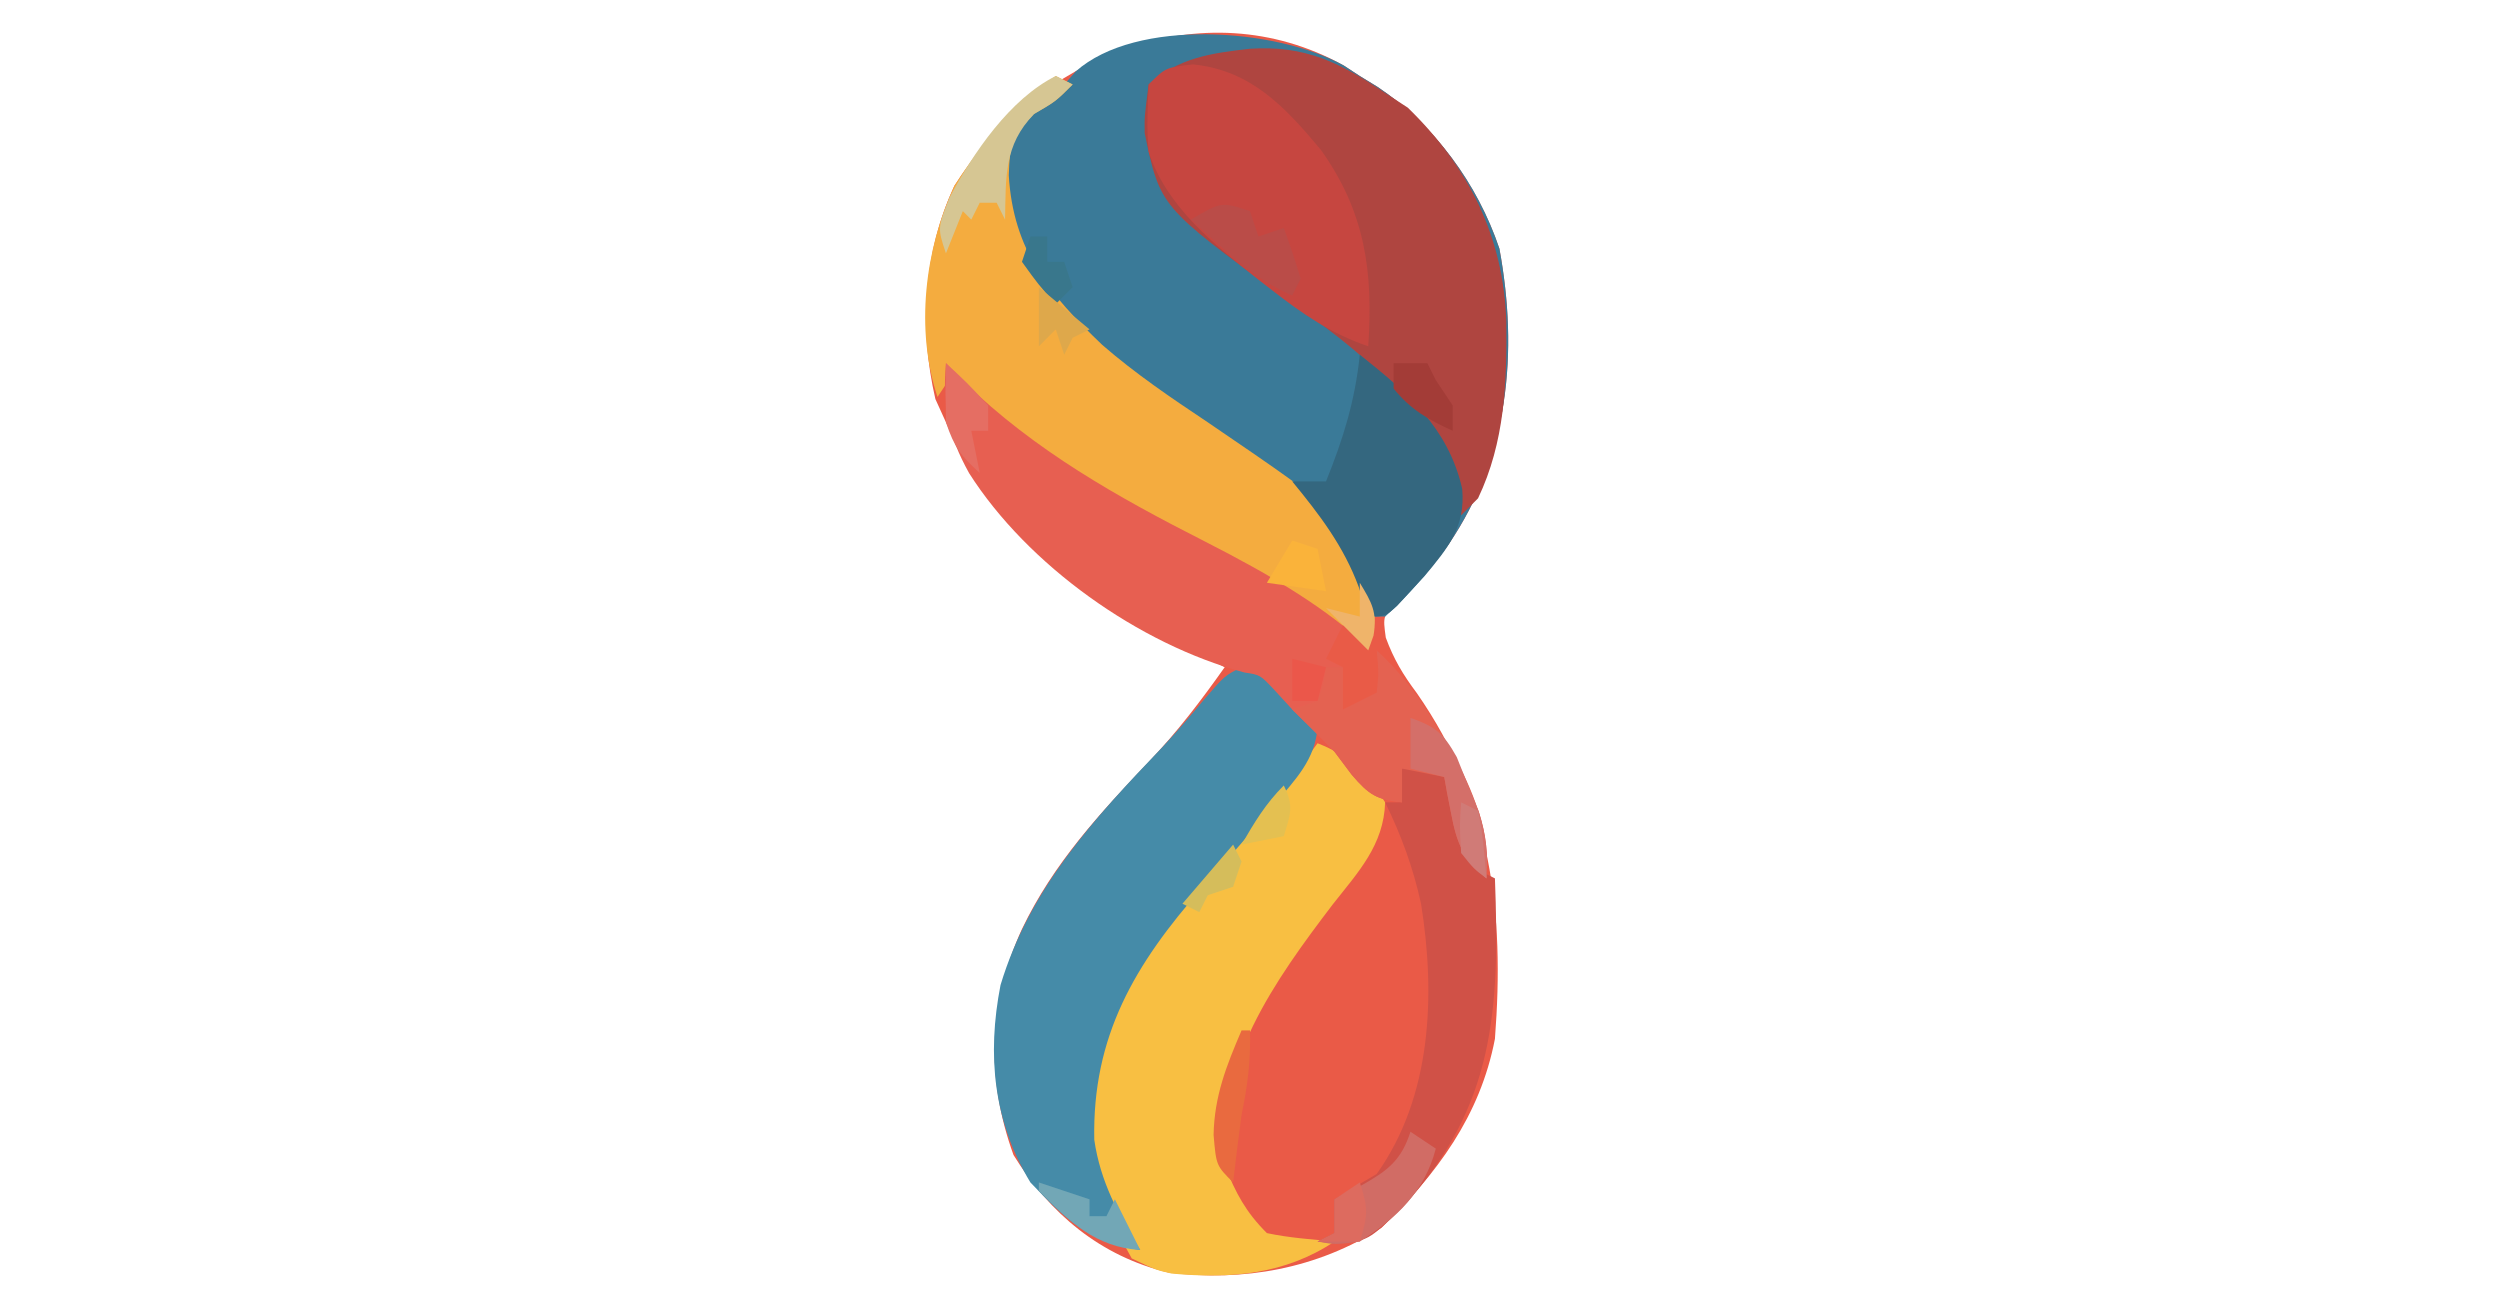 <?xml version="1.0" encoding="UTF-8"?>
<svg version="1.1" xmlns="http://www.w3.org/2000/svg" width="296" height="155">
<path d="M0 0 C0.632 0.414 1.263 0.828 1.914 1.254 C2.608 1.678 3.301 2.102 4.016 2.539 C10.753 7.068 15.84 13.975 18.445 21.699 C20.704 34.011 19.536 46.191 12.477 56.629 C10.649 59.139 8.982 61.195 6.629 63.23 C4.631 65.13 4.631 65.13 4.992 67.75 C5.94 70.324 7.026 72.125 8.664 74.316 C17.489 87.012 19.074 100.218 17.914 115.254 C16.157 124.401 11.044 131.23 4.477 137.629 C-3.167 142.476 -11.799 144.034 -20.762 142.922 C-28.782 140.989 -34.796 135.975 -39.086 129.004 C-42.35 120.027 -42.063 110.954 -38.086 102.254 C-34.332 94.418 -28.864 88.549 -22.945 82.328 C-19.662 78.855 -16.842 75.158 -14.086 71.254 C-15.571 70.492 -15.571 70.492 -17.086 69.715 C-30.235 62.893 -41.016 56.348 -47.086 42.254 C-47.498 41.346 -47.911 40.439 -48.336 39.504 C-50.28 31.078 -49.76 22.13 -46.086 14.254 C-36.509 -0.762 -16.81 -9.313 0 0 Z " fill="#EA5A47" transform="translate(159.086,7.746)"/>
<path d="M0 0 C0.632 0.414 1.263 0.828 1.914 1.254 C2.608 1.678 3.301 2.102 4.016 2.539 C10.753 7.068 15.84 13.975 18.445 21.699 C20.704 34.011 19.536 46.191 12.477 56.629 C10.185 59.776 7.814 62.646 4.914 65.254 C4.254 65.254 3.594 65.254 2.914 65.254 C2.563 64.099 2.213 62.944 1.852 61.754 C-1.644 52.737 -8.388 48.198 -16.239 43.187 C-25.151 37.417 -37.247 28.902 -40.086 18.254 C-40.627 14.786 -40.826 11.701 -40.086 8.254 C-38.091 5.693 -35.74 4.079 -33.086 2.254 C-32.639 1.747 -32.191 1.241 -31.73 0.719 C-24.544 -5.683 -7.913 -4.384 0 0 Z " fill="#3A7A98" transform="translate(159.086,7.746)"/>
<path d="M0 0 C6.53 -0.419 10.657 1.633 16 5.23 C16.887 5.808 17.774 6.385 18.688 6.98 C25.916 14.014 30.032 22.293 30.351 32.349 C30.429 39.578 30.173 46.579 27 53.23 C26.34 53.89 25.68 54.55 25 55.23 C24.816 54.541 24.631 53.851 24.441 53.141 C20.896 41.655 13.317 35.999 3.785 29.27 C-10.638 18.71 -10.638 18.71 -12.469 10 C-12.5 8.043 -12.5 8.043 -12 4.23 C-8.399 1.041 -4.639 0.535 0 0 Z " fill="#AF4540" transform="translate(148,5.77)"/>
<path d="M0 0 C3.8 1.493 5.835 3.553 8 7 C7.84 12.067 4.807 15.253 1.812 19.062 C-5.032 28.052 -12.297 38.172 -11 50 C-9.651 53.312 -8.521 55.479 -6 58 C-3.345 58.565 -0.709 58.738 2 59 C-3.851 62.901 -10.292 63.428 -17.277 62.793 C-19.125 62.375 -19.125 62.375 -22 61 C-23.25 58.75 -23.25 58.75 -24 56 C-24.536 55.154 -25.073 54.309 -25.625 53.438 C-28.249 46.878 -27.916 39.719 -25.625 33.062 C-21.013 22.928 -12.662 14.38 -5.129 6.34 C-3.274 4.301 -1.606 2.237 0 0 Z " fill="#F8BF42" transform="translate(156,88)"/>
<path d="M0 0 C3.858 1.33 6.423 3.907 9 7 C8.774 10.933 6.329 13.338 3.875 16.25 C3.062 17.222 2.248 18.194 1.41 19.195 C-0.597 21.531 -2.631 23.834 -4.688 26.125 C-12.641 35.167 -17.687 43.686 -17.438 55.945 C-16.733 60.863 -14.592 64.816 -12 69 C-17.862 68.214 -21.033 65.199 -25 61 C-29.394 53.771 -30.151 45.91 -28.539 37.633 C-25.054 26.111 -17.479 17.928 -9.356 9.442 C-7.625 7.602 -5.992 5.69 -4.375 3.75 C-2 1 -2 1 0 0 Z " fill="#458BA8" transform="translate(147,79)"/>
<path d="M0 0 C0.66 0.33 1.32 0.66 2 1 C0 3 0 3 -2.625 4.5 C-5.304 7.32 -5.419 8.013 -5.562 11.75 C-5.042 20.639 -0.779 25.837 5.516 31.844 C9.446 35.255 13.676 38.117 18 41 C34.789 52.44 34.789 52.44 37.5 60.75 C37.968 63.792 37.841 65.155 37 68 C36.409 67.562 35.819 67.124 35.21 66.673 C28.968 62.16 22.584 58.59 15.688 55.188 C-5.597 44.392 -5.597 44.392 -12 35 C-12.66 35.99 -13.32 36.98 -14 38 C-16.653 30.041 -15.516 20.538 -12 13 C-8.727 7.869 -5.022 3.5 0 0 Z " fill="#F4AC3F" transform="translate(125,9)"/>
<path d="M0 0 C0.704 0.731 1.408 1.462 2.133 2.215 C10.522 10.364 20.34 15.866 30.688 21.125 C46.754 29.318 55.979 36.234 63.117 53.203 C63.995 55.984 64.18 58.107 64 61 C61.229 58.654 60.479 56.852 59.812 53.312 C59.654 52.504 59.495 51.696 59.332 50.863 C59.222 50.248 59.113 49.634 59 49 C57.35 48.67 55.7 48.34 54 48 C54 49.32 54 50.64 54 52 C50.975 51.676 50.088 51.102 48.062 48.75 C47.382 47.843 46.701 46.935 46 46 C44.354 44.313 42.688 42.645 41 41 C40.319 40.258 39.639 39.515 38.938 38.75 C37.213 36.905 37.213 36.905 35.332 36.621 C22.829 33.291 9.654 23.885 2.742 13.023 C0.234 8.48 -0.43 5.164 0 0 Z " fill="#E75F51" transform="translate(112,43)"/>
<path d="M0 0 C6.856 0.686 10.896 5.026 15.137 10.113 C20.376 17.459 21.356 24.521 20.75 33.375 C16.384 31.898 12.976 29.556 9.375 26.75 C8.804 26.308 8.234 25.866 7.646 25.41 C2.421 21.272 -3.092 16.849 -5.25 10.375 C-5.482 7.652 -5.381 5.125 -5.25 2.375 C-3.25 0.375 -3.25 0.375 0 0 Z " fill="#C64640" transform="translate(141.25,7.625)"/>
<path d="M0 0 C2.756 1.966 2.896 3.711 3.602 6.973 C4.005 8.798 4.452 10.616 4.977 12.41 C5.637 12.74 6.297 13.07 6.977 13.41 C7.556 28.952 6.99 40.427 -4.023 52.41 C-8.031 56.322 -8.031 56.322 -11.836 56.66 C-12.558 56.578 -13.28 56.495 -14.023 56.41 C-13.033 55.915 -13.033 55.915 -12.023 55.41 C-12.023 54.09 -12.023 52.77 -12.023 51.41 C-10.375 50.381 -8.706 49.384 -7.023 48.41 C-0.488 39.234 -0.04 27.196 -1.773 16.41 C-2.708 12.13 -4.102 8.341 -6.023 4.41 C-5.363 4.41 -4.703 4.41 -4.023 4.41 C-4.023 3.09 -4.023 1.77 -4.023 0.41 C-2.023 -0.59 -2.023 -0.59 0 0 Z " fill="#D05147" transform="translate(170.023,90.59)"/>
<path d="M0 0 C5.567 4.41 10.489 8.656 12.125 15.875 C12.524 20.395 10.446 22.881 7.641 26.238 C7.099 26.82 6.558 27.401 6 28 C5.479 28.571 4.958 29.142 4.422 29.73 C3 31 3 31 1 31 C0.629 29.845 0.258 28.69 -0.125 27.5 C-1.91 22.671 -4.755 18.949 -8 15 C-6.68 15 -5.36 15 -4 15 C-1.946 9.911 -0.568 5.455 0 0 Z " fill="#34677F" transform="translate(161,42)"/>
<path d="M0 0 C3.249 2.991 5.42 6.057 7.625 9.875 C8.215 10.883 8.806 11.891 9.414 12.93 C11.842 17.63 13.313 21.682 13 27 C10.229 24.654 9.479 22.852 8.812 19.312 C8.654 18.504 8.495 17.696 8.332 16.863 C8.222 16.248 8.113 15.634 8 15 C5.525 14.505 5.525 14.505 3 14 C3 15.32 3 16.64 3 18 C-0.025 17.676 -0.912 17.102 -2.938 14.75 C-3.958 13.389 -3.958 13.389 -5 12 C-6.648 10.315 -8.31 8.643 -10 7 C-9.01 6.67 -8.02 6.34 -7 6 C-6.267 3.985 -6.267 3.985 -6 2 C-5.34 2 -4.68 2 -4 2 C-4 3.65 -4 5.3 -4 7 C-0.776 5.33 -0.776 5.33 -0.312 2.375 C-0.209 1.591 -0.106 0.807 0 0 Z " fill="#E46251" transform="translate(163,77)"/>
<path d="M0 0 C0.99 0.66 1.98 1.32 3 2 C1.637 7.15 -1.613 10.204 -6 13 C-8.938 13.375 -8.938 13.375 -11 13 C-10.34 12.67 -9.68 12.34 -9 12 C-9 10.68 -9 9.36 -9 8 C-7.329 7.134 -7.329 7.134 -5.625 6.25 C-2.668 4.577 -1.077 3.35 0 0 Z " fill="#D16C65" transform="translate(167,134)"/>
<path d="M0 0 C0.66 0.33 1.32 0.66 2 1 C0 3 0 3 -2.562 4.5 C-6.166 8.196 -5.895 12.007 -6 17 C-6.33 16.34 -6.66 15.68 -7 15 C-7.66 15 -8.32 15 -9 15 C-9.33 15.66 -9.66 16.32 -10 17 C-10.33 16.67 -10.66 16.34 -11 16 C-11.99 18.475 -11.99 18.475 -13 21 C-14 18 -14 18 -12.562 14.375 C-9.777 9.107 -5.431 2.716 0 0 Z " fill="#D6C693" transform="translate(125,9)"/>
<path d="M0 0 C0.33 0.99 0.66 1.98 1 3 C1.99 2.67 2.98 2.34 4 2 C4.731 3.977 5.394 5.981 6 8 C5.67 8.66 5.34 9.32 5 10 C1.761 8.556 -0.62 6.742 -3.25 4.375 C-3.956 3.743 -4.663 3.112 -5.391 2.461 C-5.922 1.979 -6.453 1.497 -7 1 C-3.375 -1.125 -3.375 -1.125 0 0 Z " fill="#BA4C48" transform="translate(148,25)"/>
<path d="M0 0 C3 1.045 3.902 1.825 5.484 4.645 C5.902 5.69 6.32 6.735 6.75 7.812 C7.178 8.85 7.606 9.888 8.047 10.957 C8.954 13.854 9.2 15.994 9 19 C6.229 16.654 5.479 14.852 4.812 11.312 C4.575 10.1 4.575 10.1 4.332 8.863 C4.222 8.248 4.113 7.634 4 7 C2.68 6.67 1.36 6.34 0 6 C0 4.02 0 2.04 0 0 Z " fill="#D46F69" transform="translate(167,85)"/>
<path d="M0 0 C2.5 2.312 2.5 2.312 5 5 C5 5.99 5 6.98 5 8 C4.34 8 3.68 8 3 8 C3.33 9.65 3.66 11.3 4 13 C1.752 10.948 0.998 9.993 0 7 C-0.04 4.667 -0.044 2.333 0 0 Z " fill="#E56E63" transform="translate(112,43)"/>
<path d="M0 0 C2 1.188 2 1.188 4 3 C4.25 5.688 4.25 5.688 4 8 C2.02 8.99 2.02 8.99 0 10 C0 8.35 0 6.7 0 5 C-0.66 4.67 -1.32 4.34 -2 4 C-1.34 2.68 -0.68 1.36 0 0 Z " fill="#E95B47" transform="translate(159,74)"/>
<path d="M0 0 C1.98 0.66 3.96 1.32 6 2 C6 2.66 6 3.32 6 4 C6.66 4 7.32 4 8 4 C8.33 3.34 8.66 2.68 9 2 C9.99 3.98 10.98 5.96 12 8 C6.736 7.681 3.556 4.607 0 1 C0 0.67 0 0.34 0 0 Z " fill="#72A7B6" transform="translate(123,140)"/>
<path d="M0 0 C0.33 0 0.66 0 1 0 C1.1 3.517 0.719 6.565 0 10 C-0.368 12.663 -0.683 15.33 -1 18 C-3 16 -3 16 -3.312 12.375 C-3.22 7.776 -1.801 4.202 0 0 Z " fill="#E96A3F" transform="translate(147,122)"/>
<path d="M0 0 C1.32 0 2.64 0 4 0 C4.33 0.66 4.66 1.32 5 2 C5.99 3.485 5.99 3.485 7 5 C7 5.99 7 6.98 7 8 C4.138 6.717 1.975 5.469 0 3 C0 2.01 0 1.02 0 0 Z " fill="#A33C37" transform="translate(165,43)"/>
<path d="M0 0 C0.99 0.33 1.98 0.66 3 1 C3.33 2.65 3.66 4.3 4 6 C1.69 5.67 -0.62 5.34 -3 5 C-2.01 3.35 -1.02 1.7 0 0 Z " fill="#FAB33A" transform="translate(153,64)"/>
<path d="M0 0 C1.044 3.133 0.934 3.99 0 7 C-1.65 7 -3.3 7 -5 7 C-4.34 6.67 -3.68 6.34 -3 6 C-3 4.68 -3 3.36 -3 2 C-2.01 1.34 -1.02 0.68 0 0 Z " fill="#DD6B5F" transform="translate(161,140)"/>
<path d="M0 0 C0.66 0 1.32 0 2 0 C2 0.99 2 1.98 2 3 C2.66 3 3.32 3 4 3 C4.33 3.99 4.66 4.98 5 6 C4.34 6.66 3.68 7.32 3 8 C0.938 5.688 0.938 5.688 -1 3 C-0.67 2.01 -0.34 1.02 0 0 Z " fill="#39778C" transform="translate(122,28)"/>
<path d="M0 0 C1.98 1.65 3.96 3.3 6 5 C5.01 5.495 5.01 5.495 4 6 C3.67 6.66 3.34 7.32 3 8 C2.67 7.01 2.34 6.02 2 5 C1.34 5.66 0.68 6.32 0 7 C0 4.69 0 2.38 0 0 Z " fill="#DEA84B" transform="translate(123,34)"/>
<path d="M0 0 C1.245 2.491 0.777 3.411 0 6 C-1.65 6.33 -3.3 6.66 -5 7 C-3.478 4.371 -2.156 2.156 0 0 Z " fill="#E4C051" transform="translate(152,93)"/>
<path d="M0 0 C0.99 0.495 0.99 0.495 2 1 C2.594 3.649 2.742 6.292 3 9 C1.5 7.875 1.5 7.875 0 6 C-0.188 2.812 -0.188 2.812 0 0 Z " fill="#D07B77" transform="translate(173,95)"/>
<path d="M0 0 C0.33 0.66 0.66 1.32 1 2 C0.67 2.99 0.34 3.98 0 5 C-0.99 5.33 -1.98 5.66 -3 6 C-3.33 6.66 -3.66 7.32 -4 8 C-4.66 7.67 -5.32 7.34 -6 7 C-4.02 4.69 -2.04 2.38 0 0 Z " fill="#D5BD5B" transform="translate(146,100)"/>
<path d="M0 0 C1.32 0.33 2.64 0.66 4 1 C3.67 2.32 3.34 3.64 3 5 C2.01 5 1.02 5 0 5 C0 3.35 0 1.7 0 0 Z " fill="#EB574A" transform="translate(153,78)"/>
<path d="M0 0 C1.429 2.354 2.087 3.48 1.625 6.25 C1.419 6.827 1.212 7.405 1 8 C-0.65 6.35 -2.3 4.7 -4 3 C-2.68 3.33 -1.36 3.66 0 4 C0 2.68 0 1.36 0 0 Z " fill="#EFB46A" transform="translate(161,69)"/>
</svg>
